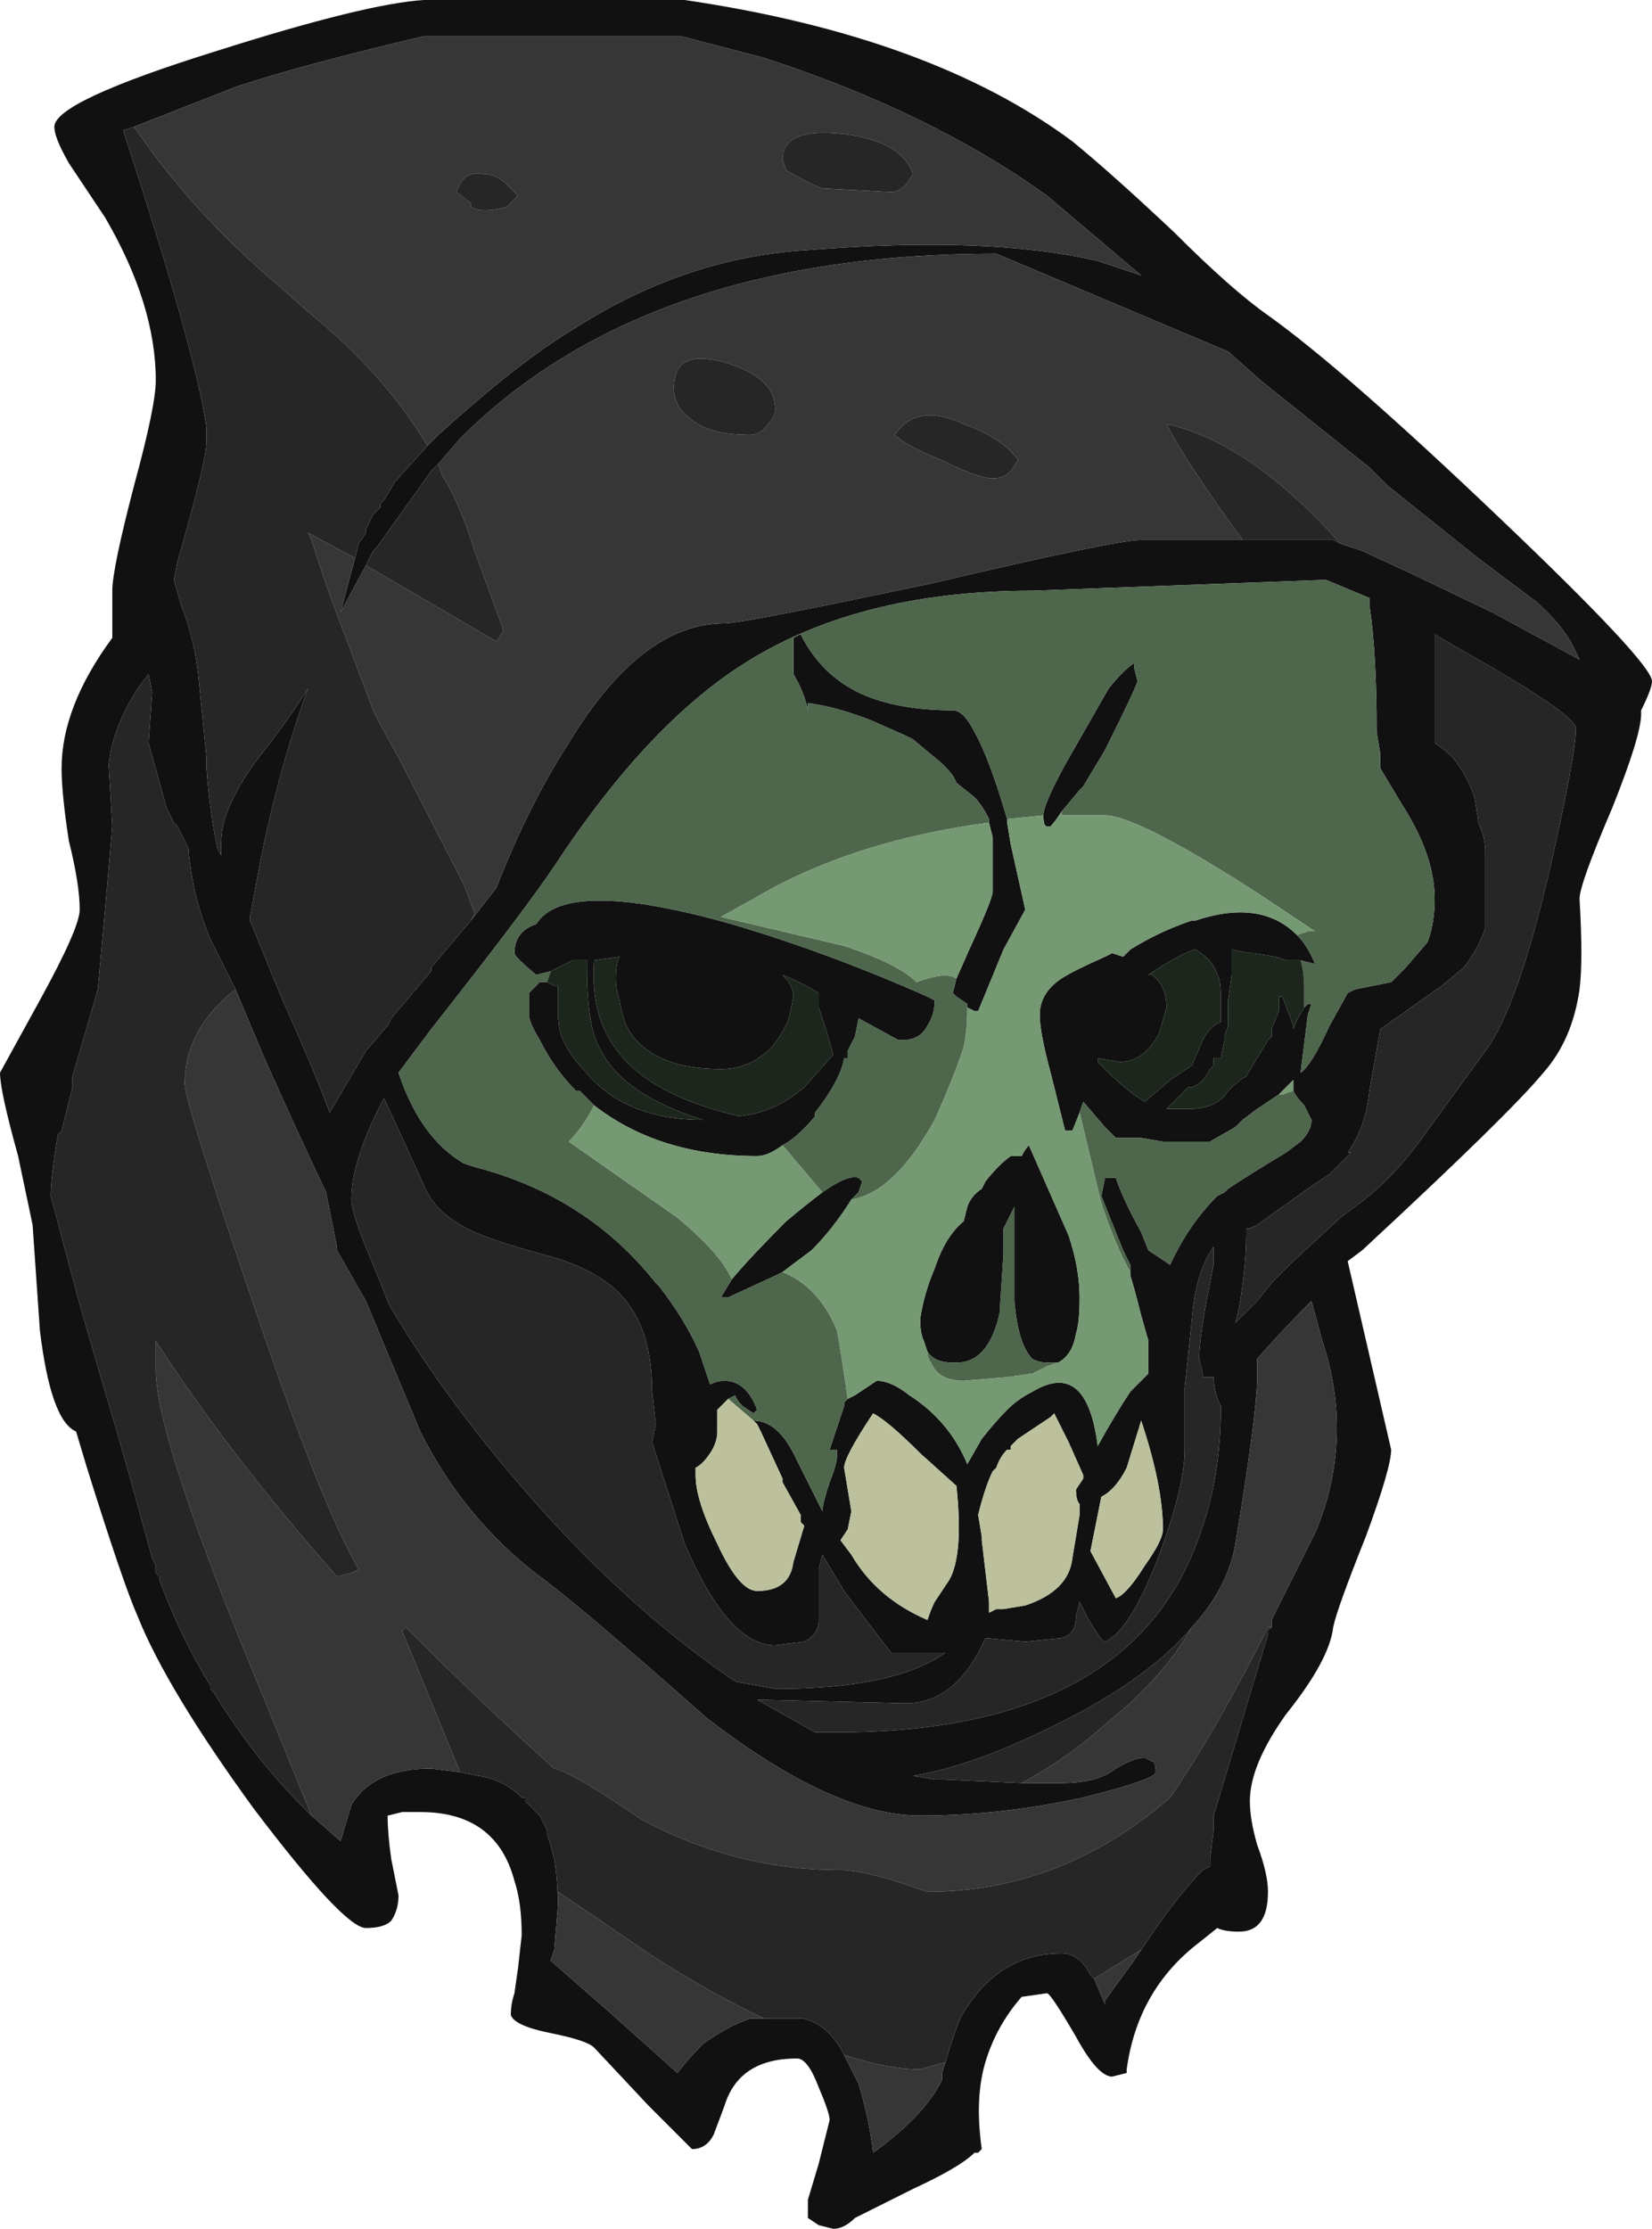 <?xml version="1.0" encoding="UTF-8" standalone="no"?>
<svg xmlns:ffdec="https://www.free-decompiler.com/flash" xmlns:xlink="http://www.w3.org/1999/xlink" ffdec:objectType="shape" height="30.75px" width="22.8px" xmlns="http://www.w3.org/2000/svg">
  <g transform="matrix(1.0, 0.0, 0.0, 1.0, 9.55, 13.3)">
    <path d="M8.95 -5.8 L9.25 -5.7 9.9 -5.4 11.05 -4.85 12.25 -4.2 12.2 -4.3 Q12.05 -4.65 11.65 -5.0 L10.85 -5.6 9.6 -6.6 9.35 -6.85 7.85 -8.05 7.4 -8.45 6.45 -8.85 4.2 -9.8 Q-0.65 -9.8 -3.2 -7.25 L-3.5 -6.9 -3.6 -6.8 -4.35 -5.75 -4.4 -5.7 -4.5 -5.5 -4.85 -4.85 -4.65 -5.6 -4.6 -5.8 -4.5 -5.95 -4.5 -6.0 -4.4 -6.2 -4.3 -6.3 -4.3 -6.35 -4.25 -6.4 -4.1 -6.65 -3.65 -7.15 -3.5 -7.3 Q-2.4 -8.3 -1.65 -8.75 -0.1 -9.75 1.6 -9.85 4.1 -10.05 5.6 -9.7 L6.2 -9.5 4.9 -10.6 Q3.3 -11.75 1.0 -12.5 L-0.15 -12.8 -3.7 -12.8 Q-5.4 -12.4 -6.3 -12.1 L-7.7 -11.55 -7.85 -11.5 Q-6.85 -8.45 -6.7 -7.4 L-6.7 -7.2 Q-6.7 -6.95 -7.1 -5.55 L-7.15 -5.3 -7.05 -4.95 Q-6.85 -4.45 -6.8 -3.85 L-6.7 -2.85 -6.7 -2.7 Q-6.65 -2.05 -6.55 -1.6 L-6.5 -1.5 -6.5 -1.6 Q-6.5 -1.8 -6.45 -2.0 -6.3 -2.45 -5.9 -2.95 -5.55 -3.4 -5.3 -3.8 -5.7 -2.7 -5.95 -1.45 L-6.1 -0.65 -6.1 -0.6 -5.65 0.5 Q-5.2 1.5 -5.0 2.05 L-4.5 1.2 -4.2 0.85 -4.15 0.75 -3.6 0.1 -3.6 0.05 -3.05 -0.6 -2.7 -1.05 Q-2.25 -2.2 -1.7 -3.05 -0.7 -4.7 0.45 -4.7 0.7 -4.7 3.3 -5.25 5.85 -5.85 6.2 -5.85 L7.6 -5.85 8.85 -5.85 8.95 -5.8 M7.95 -8.95 Q9.0 -8.2 11.15 -6.15 13.25 -4.15 13.25 -3.9 13.25 -3.8 13.1 -3.5 L13.1 -3.45 Q13.1 -3.15 12.7 -2.15 12.25 -1.1 12.25 -0.9 12.3 -0.05 12.25 0.35 12.15 1.05 11.75 1.5 11.3 2.05 9.25 3.95 L9.05 4.1 9.65 6.7 Q9.65 6.95 9.3 7.9 8.9 8.9 8.85 9.15 8.8 9.6 8.2 10.35 7.7 11.05 7.7 11.55 7.7 11.8 7.8 12.15 7.95 12.55 7.95 12.8 7.95 13.35 7.55 13.35 7.35 13.35 7.25 13.3 L7.0 13.5 Q6.15 14.15 6.0 15.25 L6.0 15.3 5.8 15.35 Q5.6 15.35 5.3 14.8 4.95 14.2 4.9 14.2 L4.55 14.25 Q4.2 14.65 4.05 15.15 3.9 15.65 4.0 16.35 L3.95 16.4 3.9 16.4 Q3.7 16.6 3.05 16.9 L2.25 17.3 Q2.1 17.45 1.95 17.45 L1.75 17.4 1.6 17.3 1.6 17.05 1.75 16.55 1.9 15.95 Q1.9 15.85 1.75 15.5 1.6 15.1 1.45 15.1 0.65 15.1 0.45 15.75 L0.3 16.15 Q0.2 16.35 0.0 16.35 L-0.6 15.75 -1.35 14.95 Q-1.45 14.85 -1.95 14.75 -2.45 14.65 -2.5 14.5 -2.5 14.35 -2.45 14.2 L-2.4 13.85 -2.35 13.4 Q-2.35 12.95 -2.45 12.65 -2.7 11.7 -3.75 11.7 L-4.0 11.7 -4.2 11.75 Q-4.2 12.0 -4.15 12.35 L-4.05 12.85 Q-4.05 13.05 -4.15 13.2 -4.25 13.3 -4.5 13.3 -4.8 13.3 -6.05 11.65 -7.25 10.0 -7.65 9.0 -7.85 8.55 -8.35 6.95 L-8.5 6.45 Q-8.85 6.3 -9.0 5.05 L-9.1 3.6 -9.3 2.65 Q-9.55 1.75 -9.55 1.5 L-9.0 0.5 Q-8.45 -0.5 -8.45 -0.75 -8.45 -1.1 -8.6 -1.7 -8.7 -2.35 -8.7 -2.7 -8.7 -3.55 -8.0 -4.5 L-8.0 -4.65 Q-8.0 -4.9 -8.0 -5.15 -8.0 -5.45 -7.7 -6.6 -7.4 -7.7 -7.4 -8.05 -7.4 -9.1 -8.1 -10.3 L-8.6 -11.05 Q-8.8 -11.4 -8.8 -11.55 -8.8 -11.9 -6.55 -12.6 -4.5 -13.25 -3.7 -13.3 L-0.1 -13.3 Q3.3 -12.8 5.25 -11.35 5.8 -10.9 6.65 -10.1 7.45 -9.3 7.95 -8.95 M4.1 -1.95 L4.1 -2.0 Q4.0 -2.2 3.9 -2.3 L3.65 -2.5 Q3.6 -2.65 3.35 -2.85 L3.05 -3.1 2.95 -3.15 2.5 -3.35 Q2.0 -3.55 1.6 -3.6 L1.6 -3.5 Q1.55 -3.75 1.4 -4.0 L1.4 -4.5 1.5 -4.55 Q1.8 -3.95 2.4 -3.7 2.9 -3.5 3.6 -3.5 3.75 -3.5 3.9 -3.2 4.1 -2.85 4.35 -2.0 L4.35 -1.95 4.4 -1.65 4.6 -0.75 4.3 -0.2 3.95 0.65 3.9 0.65 3.8 0.6 3.8 0.55 3.65 0.45 3.6 0.4 3.65 0.2 3.85 -0.25 Q4.15 -0.9 4.15 -1.0 L4.15 -1.75 4.1 -1.95 M4.85 -2.05 Q4.85 -2.2 5.15 -2.75 L5.75 -3.8 Q5.95 -4.05 6.1 -4.15 L6.1 -4.1 6.15 -3.9 Q6.1 -3.75 5.7 -2.95 L5.4 -2.45 5.35 -2.4 5.1 -2.1 Q5.0 -1.95 4.95 -1.9 L4.9 -1.9 Q4.85 -1.9 4.85 -2.05 M8.35 -0.4 Q8.5 -0.25 8.6 0.0 L8.4 -0.05 8.2 -0.05 8.05 -0.1 7.75 -0.15 7.7 -0.15 7.45 -0.2 7.45 0.15 7.4 0.5 7.4 0.85 7.35 1.0 7.35 1.05 7.3 1.3 7.2 1.3 7.2 1.4 7.15 1.45 Q7.05 1.65 6.9 1.7 L6.85 1.7 6.55 2.0 6.85 2.0 Q7.25 2.0 7.4 1.75 7.55 1.6 7.65 1.55 L7.95 1.05 8.0 1.0 8.0 0.9 8.1 0.65 8.1 0.45 8.15 0.45 8.3 0.85 8.3 0.9 Q8.35 0.75 8.45 0.6 L8.5 0.55 8.55 0.55 8.5 0.7 8.4 1.5 Q8.55 1.4 8.8 0.85 L9.05 0.4 9.15 0.35 9.65 0.25 9.85 0.05 10.15 -0.3 Q10.25 -0.55 10.25 -0.9 10.25 -1.5 9.8 -2.2 L9.5 -2.7 9.5 -2.9 9.45 -3.2 Q9.45 -4.3 9.35 -4.95 L9.35 -5.05 8.75 -5.3 4.7 -5.15 Q2.25 -5.15 0.65 -4.1 -0.65 -3.25 -1.9 -1.35 -2.3 -0.75 -3.6 0.9 L-4.05 1.5 Q-3.75 2.4 -3.15 2.75 L-3.0 2.8 Q-1.45 3.2 -0.5 4.4 L-0.45 4.45 Q-0.1 4.9 0.1 5.35 L0.25 5.8 Q0.35 5.75 0.45 5.75 0.75 5.75 0.9 6.15 L0.85 6.2 0.7 6.1 Q0.6 6.0 0.6 5.95 L0.5 6.0 0.35 6.15 0.35 6.45 Q0.35 6.6 0.25 6.75 0.15 6.9 0.05 6.95 L0.05 7.05 Q0.05 7.4 0.35 8.0 0.65 8.65 0.9 8.65 1.35 8.65 1.4 8.25 L1.55 7.75 1.5 7.7 1.5 7.6 1.25 7.15 1.25 7.1 0.95 6.45 0.9 6.35 0.85 6.3 Q1.2 6.3 1.45 6.85 L1.8 7.55 Q1.8 7.45 1.9 7.15 2.0 6.9 2.0 6.8 L2.0 6.7 1.9 6.7 2.1 6.1 2.1 6.05 2.15 6.0 2.25 5.95 2.55 5.75 Q2.75 5.75 3.0 5.95 3.55 6.3 3.8 6.9 L4.0 6.55 Q4.2 6.3 4.35 6.15 4.5 6.0 4.7 5.9 5.45 5.45 5.6 6.65 5.85 6.2 6.05 5.9 L6.3 5.65 Q6.3 5.45 6.3 5.2 L6.2 4.85 Q6.1 4.45 6.05 4.3 L6.05 4.25 6.05 4.15 5.95 3.95 5.65 3.2 5.7 2.95 5.85 2.95 Q5.95 3.25 6.2 3.7 L6.3 3.95 6.6 4.15 Q6.85 3.6 7.25 3.2 L7.35 3.15 7.4 3.1 Q7.7 2.9 8.2 2.6 L8.4 2.45 Q8.55 2.3 8.55 2.15 L8.45 1.95 Q8.35 1.85 8.3 1.75 L8.3 1.6 8.1 1.8 7.8 2.0 7.6 2.15 7.5 2.25 7.15 2.45 6.5 2.45 6.2 2.4 5.85 2.4 5.7 2.25 5.4 1.9 5.35 2.05 5.25 2.3 5.15 2.3 4.95 1.5 Q4.8 0.95 4.8 0.7 4.8 0.4 5.1 0.2 5.25 0.1 5.7 -0.1 L5.8 -0.15 5.95 -0.1 6.05 -0.2 Q6.45 -0.45 6.9 -0.6 L6.95 -0.6 Q7.85 -0.9 8.35 -0.4 M1.25 4.25 L1.15 4.3 0.5 4.6 0.4 4.6 0.55 4.35 Q0.8 4.05 1.3 3.55 1.6 3.3 1.8 3.15 2.15 2.9 2.3 2.95 L2.35 3.0 2.3 3.15 2.2 3.25 Q1.95 3.65 1.65 3.95 L1.25 4.25 M-1.35 1.95 L-1.55 1.75 -1.6 1.75 Q-1.9 1.45 -2.1 1.05 -2.25 0.8 -2.25 0.7 L-2.25 0.65 Q-2.25 0.45 -2.25 0.4 L-2.2 0.35 Q-2.15 0.3 -2.1 0.25 L-2.0 0.25 -1.9 0.3 -1.85 0.3 -1.85 0.65 Q-1.85 0.85 -1.8 1.0 -1.7 1.25 -1.5 1.45 -0.95 2.15 0.15 2.15 -0.95 1.8 -1.25 1.2 -1.45 0.9 -1.45 0.05 L-1.45 -0.05 -1.65 -0.05 -1.95 0.1 -2.15 0.15 Q-2.45 -0.1 -2.45 -0.15 -2.45 -0.45 -2.15 -0.55 -1.75 -1.2 0.55 -0.55 1.9 -0.15 3.25 0.45 L3.35 0.5 Q3.35 0.7 3.25 0.85 3.15 1.05 2.9 1.05 L2.85 1.05 2.3 0.75 2.25 1.0 2.15 1.2 2.15 1.3 2.1 1.3 Q2.05 1.6 1.7 2.05 L1.7 2.1 Q1.45 2.4 1.25 2.5 1.05 2.65 0.9 2.65 -0.45 2.65 -1.35 1.95 M10.25 -3.7 L10.25 -3.05 Q10.4 -2.95 10.5 -2.85 10.7 -2.6 10.8 -2.3 L10.85 -2.0 10.85 -1.95 Q10.95 -1.75 10.95 -1.55 L10.95 -0.5 Q10.85 -0.2 10.65 0.05 L10.35 0.3 9.5 0.9 9.35 1.75 Q9.3 2.25 9.05 2.6 L9.1 2.6 8.8 2.9 8.5 3.1 7.8 3.6 7.7 3.65 7.65 3.65 7.65 3.75 Q7.65 4.15 7.55 4.75 L7.5 4.95 7.8 4.65 8.0 4.4 8.3 4.1 8.95 3.5 9.15 3.35 Q9.7 2.95 10.15 2.3 L10.95 1.2 Q11.4 0.6 11.85 -1.35 12.2 -2.9 12.2 -3.25 12.2 -3.45 10.5 -4.4 L10.25 -4.55 10.25 -3.7 M7.25 0.15 Q7.2 -0.05 6.95 -0.2 6.75 -0.15 6.3 0.15 L6.35 0.15 Q6.55 0.3 6.55 0.6 L6.45 0.95 Q6.25 1.35 5.9 1.35 L5.6 1.3 5.6 1.35 5.7 1.45 Q6.0 1.75 6.25 1.9 L6.6 1.6 6.9 1.4 7.05 1.05 Q7.15 0.85 7.3 0.8 L7.3 0.5 Q7.3 0.2 7.25 0.15 M7.2 4.15 L7.2 3.9 Q6.95 4.25 6.9 4.9 L6.8 5.85 6.8 6.7 Q6.8 7.2 6.45 8.15 6.05 9.2 5.7 9.35 5.65 9.35 5.45 9.0 L5.35 8.8 5.3 9.0 Q5.3 9.25 5.1 9.3 L4.6 9.35 4.05 9.3 Q3.65 10.2 2.95 10.2 L0.9 10.15 1.7 10.6 2.0 10.6 Q6.05 10.6 7.0 7.9 7.3 7.1 7.3 6.1 7.2 5.9 7.2 5.7 L7.05 5.7 7.05 5.65 7.0 5.45 Q7.0 5.15 7.15 4.4 L7.2 4.15 M6.0 6.95 Q5.85 7.25 5.65 7.35 L5.5 8.1 5.85 8.75 Q6.0 8.7 6.25 8.3 6.5 7.95 6.5 7.8 6.5 7.2 6.2 6.3 L6.0 6.95 M8.0 9.15 L8.0 9.05 8.6 7.85 Q8.9 7.15 8.9 6.4 8.9 5.8 8.7 5.2 L8.55 4.65 Q8.1 5.1 7.8 5.45 L7.8 5.7 Q7.8 6.2 7.5 8.0 7.4 8.6 6.9 9.15 6.4 9.75 5.4 10.3 4.0 11.05 3.05 11.2 L3.35 11.25 3.45 11.25 4.55 11.3 5.1 11.3 Q5.6 11.3 5.85 11.1 6.1 10.95 6.25 10.95 L6.35 11.0 Q6.4 11.0 6.4 11.15 6.4 11.25 5.4 11.5 4.25 11.75 3.15 11.75 1.95 11.75 0.2 10.4 -1.55 8.85 -2.1 8.45 -3.15 7.65 -3.75 6.45 L-4.5 4.65 -4.9 3.95 -4.9 3.9 -5.05 3.15 Q-5.5 2.2 -5.9 1.3 L-6.3 0.35 -6.65 -0.35 Q-6.9 -0.95 -6.95 -1.6 L-7.1 -1.9 -7.15 -1.95 -7.25 -2.15 -7.5 -3.05 -7.45 -3.75 -7.5 -4.0 -7.65 -3.8 Q-8.0 -3.25 -8.05 -2.75 L-8.0 -1.9 -8.1 -0.75 -8.2 0.35 -8.55 1.55 -8.55 1.7 -8.7 2.3 -8.75 2.35 Q-8.85 2.95 -8.85 3.2 L-8.45 4.7 -8.1 5.9 Q-7.8 6.9 -7.45 8.2 L-7.4 8.3 -7.4 8.4 -7.35 8.45 -7.35 8.5 Q-7.05 9.3 -6.65 9.95 L-6.65 10.0 -6.6 10.05 Q-6.05 10.95 -5.35 11.65 L-5.25 11.75 -4.85 12.1 -4.7 11.6 Q-4.4 11.1 -3.6 11.1 L-3.2 11.15 -2.95 11.2 Q-2.6 11.25 -2.35 11.5 L-2.3 11.5 -2.3 11.55 -2.1 11.75 -2.0 11.95 -2.0 12.0 Q-1.95 12.15 -1.9 12.35 -1.85 12.65 -1.85 13.0 L-1.9 13.6 -1.95 13.75 -1.15 14.45 -0.2 15.3 Q-0.05 15.1 0.15 14.9 0.5 14.65 0.8 14.55 L1.0 14.55 1.55 14.55 Q1.9 14.65 2.1 15.05 L2.3 15.45 Q2.45 15.95 2.5 16.4 3.2 15.9 3.45 15.4 L3.45 15.3 3.5 15.15 Q3.6 14.8 3.7 14.55 4.2 13.65 5.1 13.65 5.35 13.65 5.5 13.95 L5.55 14.0 5.7 14.35 5.7 14.3 6.1 13.75 6.2 13.6 Q6.7 12.85 7.05 12.5 L7.15 12.45 7.15 12.35 7.2 11.95 7.2 11.75 7.95 9.25 7.95 9.2 8.0 9.15 M3.25 5.35 L3.2 5.2 Q3.15 5.1 3.15 4.9 3.2 4.55 3.35 4.2 3.5 3.75 3.75 3.55 L3.8 3.35 Q3.85 3.2 4.0 3.1 L4.05 3.0 Q4.25 2.75 4.4 2.65 L4.55 2.65 Q4.6 2.55 4.65 2.5 L5.2 3.75 Q5.35 4.2 5.35 4.6 5.35 4.95 5.3 5.1 5.25 5.4 5.05 5.5 L4.9 5.5 Q4.8 5.5 4.7 5.45 4.5 5.25 4.45 4.65 L4.45 3.3 4.45 3.35 4.3 3.65 4.3 4.0 4.25 4.75 4.25 4.8 Q4.1 5.5 3.65 5.5 L3.6 5.5 Q3.35 5.5 3.25 5.35 M1.75 0.4 Q1.5 0.25 1.25 0.15 1.4 0.3 1.4 0.45 L1.35 0.7 Q1.3 0.9 1.1 1.15 0.8 1.45 0.4 1.45 -0.5 1.45 -0.85 0.95 -0.95 0.8 -1.0 0.5 -1.05 0.35 -1.05 0.2 -1.05 0.0 -1.0 -0.1 L-1.35 -0.05 Q-1.4 0.65 -1.1 1.1 -0.65 1.8 0.65 2.1 1.15 2.05 1.55 1.7 L1.95 1.25 1.85 0.9 1.75 0.6 Q1.75 0.45 1.75 0.4 M2.1 6.95 L2.2 7.55 2.15 7.8 2.05 7.95 2.2 8.15 Q2.55 8.75 3.25 9.05 3.3 8.9 3.35 8.8 L3.55 8.5 Q3.75 8.15 3.65 7.2 L3.15 6.75 Q2.7 6.3 2.5 6.2 2.1 6.8 2.1 6.95 M4.15 7.0 Q4.05 7.2 3.95 7.6 L4.0 7.9 4.0 7.95 4.1 8.8 4.1 8.95 4.2 8.9 4.3 8.9 4.6 8.85 Q5.2 8.65 5.25 8.2 L5.35 7.6 5.35 7.45 Q5.3 7.4 5.3 7.25 L5.4 7.1 5.4 7.05 5.2 6.6 5.0 6.2 4.95 6.25 4.5 6.55 4.4 6.65 4.4 6.7 4.35 6.7 Q4.25 6.8 4.2 6.95 L4.15 7.0 M3.5 9.5 L2.75 9.5 Q2.55 9.25 2.1 8.65 L1.8 8.15 1.75 8.35 1.75 9.05 Q1.75 9.25 1.55 9.35 L1.15 9.4 Q0.5 9.4 -0.1 8.0 L-0.55 6.6 -0.5 6.35 -0.55 5.9 Q-0.55 5.05 -0.95 4.6 -1.25 4.25 -1.9 4.05 -2.65 3.85 -3.0 3.7 -3.55 3.45 -3.7 3.05 L-4.25 1.85 Q-4.7 2.7 -4.7 3.25 -4.7 3.45 -4.4 4.15 L-4.2 4.65 -4.15 4.75 Q-3.35 6.1 -2.1 7.5 -0.8 8.95 0.6 9.9 L1.15 10.0 Q2.8 10.0 3.5 9.5" fill="#111111" fill-rule="evenodd" stroke="none"/>
    <path d="M-3.5 -6.9 L-3.2 -7.25 Q-0.65 -9.8 4.2 -9.8 L6.45 -8.85 7.4 -8.45 7.85 -8.05 9.35 -6.85 9.6 -6.6 10.85 -5.6 11.65 -5.0 Q12.05 -4.65 12.2 -4.3 L12.25 -4.2 11.05 -4.85 9.9 -5.4 9.25 -5.7 8.95 -5.8 Q7.7 -7.2 6.55 -7.45 6.8 -6.95 7.6 -5.85 L6.2 -5.85 Q5.85 -5.85 3.3 -5.25 0.7 -4.7 0.45 -4.7 -0.7 -4.7 -1.7 -3.05 -2.25 -2.2 -2.7 -1.05 L-3.05 -0.6 -3.0 -0.7 -3.15 -1.1 -4.05 -2.85 -4.3 -3.3 -4.4 -3.5 -4.7 -4.3 Q-5.05 -5.2 -5.25 -5.85 L-5.3 -5.95 -4.65 -5.6 -4.85 -4.85 -4.5 -5.5 -2.7 -4.45 -2.6 -4.6 -3.0 -5.7 Q-3.2 -6.35 -3.45 -6.75 L-3.5 -6.9 M1.05 -7.45 Q1.15 -7.55 1.15 -7.65 1.15 -8.1 0.45 -8.3 -0.25 -8.5 -0.25 -7.95 -0.25 -7.7 -0.05 -7.55 0.2 -7.3 0.8 -7.3 0.95 -7.3 1.05 -7.45 M2.95 -10.75 L3.05 -10.9 Q2.9 -11.35 2.1 -11.45 1.25 -11.55 1.25 -11.1 L1.3 -10.95 Q1.65 -10.75 1.8 -10.7 L2.75 -10.65 Q2.85 -10.65 2.95 -10.75 M-7.7 -11.55 L-6.3 -12.1 Q-5.4 -12.4 -3.7 -12.8 L-0.15 -12.8 1.0 -12.5 Q3.3 -11.75 4.9 -10.6 L6.2 -9.5 5.6 -9.7 Q4.1 -10.05 1.6 -9.85 -0.1 -9.75 -1.65 -8.75 -2.4 -8.3 -3.5 -7.3 L-3.65 -7.15 Q-4.25 -8.15 -5.3 -9.0 L-5.75 -9.4 Q-6.7 -10.2 -7.45 -11.2 L-7.7 -11.55 M3.75 -7.45 Q3.1 -7.75 2.8 -7.3 2.95 -7.15 3.45 -6.95 3.95 -6.7 4.15 -6.7 4.3 -6.7 4.4 -6.8 L4.5 -6.95 Q4.3 -7.25 3.75 -7.45 M6.9 9.15 Q7.4 8.6 7.5 8.0 7.8 6.2 7.8 5.7 L7.8 5.45 Q8.1 5.1 8.55 4.65 L8.7 5.2 Q8.9 5.8 8.9 6.4 8.9 7.15 8.6 7.85 L8.0 9.05 8.0 9.15 7.95 9.15 Q7.25 10.55 6.6 11.5 5.1 12.8 3.25 12.8 L2.8 12.65 Q2.3 12.5 2.05 12.5 0.6 12.5 -0.7 11.8 -1.65 11.15 -1.9 11.1 -2.8 10.3 -3.95 9.15 L-4.0 9.2 -3.2 11.15 -3.6 11.1 Q-4.4 11.1 -4.7 11.6 L-4.85 12.1 -5.25 11.75 -5.9 10.15 Q-7.4 6.55 -7.4 5.6 L-7.4 5.2 Q-6.4 6.75 -4.9 8.45 -4.65 8.4 -4.6 8.35 -5.15 7.4 -6.1 4.55 -7.0 1.9 -7.0 1.65 -7.0 0.9 -6.3 0.35 L-5.9 1.3 Q-5.5 2.2 -5.05 3.15 L-4.9 3.9 -4.9 3.95 -4.5 4.65 -3.75 6.45 Q-3.15 7.65 -2.1 8.45 -1.55 8.85 0.2 10.4 1.95 11.75 3.15 11.75 4.25 11.75 5.4 11.5 6.4 11.25 6.4 11.15 6.4 11.0 6.35 11.0 L6.25 10.95 Q6.1 10.95 5.85 11.1 5.6 11.3 5.1 11.3 L4.55 11.3 Q5.2 10.95 5.75 10.45 6.5 9.85 6.9 9.15 M6.2 13.6 L6.1 13.75 5.7 14.3 5.7 14.35 5.55 14.0 6.2 13.6 M3.5 15.15 L3.45 15.3 3.45 15.4 Q3.2 15.9 2.5 16.4 2.45 15.95 2.3 15.45 L2.1 15.05 Q2.7 15.25 3.15 15.25 L3.5 15.15 M1.0 14.55 L0.8 14.55 Q0.5 14.65 0.15 14.9 -0.05 15.1 -0.2 15.3 L-1.15 14.45 -1.95 13.75 -1.9 13.6 -1.85 13.0 -1.85 12.8 Q-1.4 13.1 -0.6 13.65 0.25 14.2 1.0 14.55 M-2.55 -10.75 Q-2.7 -10.9 -2.9 -10.9 -3.15 -10.95 -3.25 -10.65 L-3.05 -10.5 -3.05 -10.45 Q-3.0 -10.4 -2.85 -10.4 -2.7 -10.4 -2.55 -10.45 L-2.4 -10.6 -2.55 -10.75" fill="#363636" fill-rule="evenodd" stroke="none"/>
    <path d="M-3.5 -6.9 L-3.45 -6.75 Q-3.2 -6.35 -3.0 -5.7 L-2.6 -4.6 -2.7 -4.45 -4.5 -5.5 -4.4 -5.7 -4.35 -5.75 -3.6 -6.8 -3.5 -6.9 M-4.65 -5.6 L-5.3 -5.95 -5.25 -5.85 Q-5.05 -5.2 -4.7 -4.3 L-4.4 -3.5 -4.3 -3.3 -4.05 -2.85 -3.15 -1.1 -3.0 -0.7 -3.05 -0.6 -3.6 0.05 -3.6 0.1 -4.15 0.75 -4.2 0.85 -4.5 1.2 -5.0 2.05 Q-5.2 1.5 -5.65 0.5 L-6.1 -0.6 -6.1 -0.65 -5.95 -1.45 Q-5.7 -2.7 -5.3 -3.8 -5.55 -3.4 -5.9 -2.95 -6.3 -2.45 -6.45 -2.0 -6.5 -1.8 -6.5 -1.6 L-6.5 -1.5 -6.55 -1.6 Q-6.65 -2.05 -6.7 -2.7 L-6.7 -2.85 -6.8 -3.85 Q-6.85 -4.45 -7.05 -4.95 L-7.15 -5.3 -7.1 -5.55 Q-6.7 -6.95 -6.7 -7.2 L-6.7 -7.4 Q-6.85 -8.45 -7.85 -11.5 L-7.7 -11.55 -7.45 -11.2 Q-6.7 -10.2 -5.75 -9.4 L-5.3 -9.0 Q-4.25 -8.15 -3.65 -7.15 L-4.1 -6.65 -4.25 -6.4 -4.3 -6.35 -4.3 -6.3 -4.4 -6.2 -4.5 -6.0 -4.5 -5.95 -4.6 -5.8 -4.65 -5.6 M7.6 -5.85 Q6.8 -6.95 6.55 -7.45 7.7 -7.2 8.95 -5.8 L8.85 -5.85 7.6 -5.85 M2.95 -10.75 Q2.85 -10.65 2.75 -10.65 L1.8 -10.7 Q1.65 -10.75 1.3 -10.95 L1.25 -11.1 Q1.25 -11.55 2.1 -11.45 2.9 -11.35 3.05 -10.9 L2.95 -10.75 M1.05 -7.45 Q0.95 -7.3 0.8 -7.3 0.2 -7.3 -0.05 -7.55 -0.25 -7.7 -0.25 -7.95 -0.25 -8.5 0.45 -8.3 1.15 -8.1 1.15 -7.65 1.15 -7.55 1.05 -7.45 M3.75 -7.45 Q4.3 -7.25 4.5 -6.95 L4.4 -6.8 Q4.3 -6.7 4.15 -6.7 3.95 -6.7 3.45 -6.95 2.95 -7.15 2.8 -7.3 3.1 -7.75 3.75 -7.45 M10.25 -3.7 L10.25 -4.55 10.5 -4.4 Q12.2 -3.45 12.2 -3.25 12.2 -2.9 11.85 -1.35 11.4 0.6 10.95 1.2 L10.15 2.3 Q9.7 2.95 9.15 3.35 L8.95 3.5 8.3 4.1 8.0 4.4 7.8 4.65 7.5 4.95 7.55 4.75 Q7.65 4.15 7.65 3.75 L7.65 3.65 7.7 3.65 7.8 3.6 8.5 3.1 8.8 2.9 9.1 2.6 9.05 2.6 Q9.3 2.25 9.35 1.75 L9.5 0.9 10.35 0.3 10.65 0.05 Q10.85 -0.2 10.95 -0.5 L10.95 -1.55 Q10.95 -1.75 10.85 -1.95 L10.85 -2.0 10.8 -2.3 Q10.7 -2.6 10.5 -2.85 10.4 -2.95 10.25 -3.05 L10.25 -3.7 M7.2 4.15 L7.15 4.4 Q7.0 5.15 7.0 5.45 L7.05 5.65 7.05 5.7 7.2 5.7 Q7.2 5.9 7.3 6.1 7.3 7.1 7.0 7.9 6.05 10.6 2.0 10.6 L1.7 10.6 0.9 10.15 2.95 10.2 Q3.65 10.2 4.05 9.3 L4.6 9.35 5.1 9.3 Q5.3 9.25 5.3 9.0 L5.35 8.8 5.45 9.0 Q5.65 9.35 5.7 9.35 6.05 9.2 6.45 8.15 6.8 7.2 6.8 6.7 L6.8 5.85 6.9 4.9 Q6.95 4.25 7.2 3.9 L7.2 4.15 M8.0 9.15 L7.95 9.2 7.95 9.25 7.2 11.75 7.2 11.95 7.15 12.35 7.15 12.45 7.05 12.5 Q6.7 12.85 6.2 13.6 L5.55 14.0 5.5 13.95 Q5.35 13.65 5.1 13.65 4.2 13.65 3.7 14.55 3.6 14.8 3.5 15.15 L3.15 15.25 Q2.7 15.25 2.1 15.05 1.9 14.65 1.55 14.55 L1.0 14.55 Q0.25 14.2 -0.6 13.65 -1.4 13.1 -1.85 12.8 L-1.85 13.0 Q-1.85 12.65 -1.9 12.35 -1.95 12.15 -2.0 12.0 L-2.0 11.95 -2.1 11.75 -2.3 11.55 -2.3 11.5 -2.35 11.5 Q-2.6 11.25 -2.95 11.2 L-3.2 11.15 -4.0 9.2 -3.95 9.15 Q-2.8 10.3 -1.9 11.1 -1.65 11.15 -0.7 11.8 0.6 12.5 2.05 12.5 2.3 12.5 2.8 12.65 L3.25 12.8 Q5.1 12.8 6.6 11.5 7.25 10.55 7.95 9.15 L8.0 9.15 M-5.25 11.75 L-5.35 11.65 Q-6.05 10.95 -6.6 10.05 L-6.65 10.0 -6.65 9.95 Q-7.05 9.3 -7.35 8.5 L-7.35 8.45 -7.4 8.4 -7.4 8.3 -7.45 8.2 Q-7.8 6.9 -8.1 5.9 L-8.45 4.7 -8.85 3.2 Q-8.85 2.95 -8.75 2.35 L-8.7 2.3 -8.55 1.7 -8.55 1.55 -8.2 0.35 -8.1 -0.75 -8.0 -1.9 -8.05 -2.75 Q-8.0 -3.25 -7.65 -3.8 L-7.5 -4.0 -7.45 -3.75 -7.5 -3.05 -7.25 -2.15 -7.15 -1.95 -7.1 -1.9 -6.95 -1.6 Q-6.9 -0.95 -6.65 -0.35 L-6.3 0.35 Q-7.0 0.9 -7.0 1.65 -7.0 1.9 -6.1 4.55 -5.15 7.4 -4.6 8.35 -4.65 8.4 -4.9 8.45 -6.4 6.75 -7.4 5.2 L-7.4 5.6 Q-7.4 6.55 -5.9 10.15 L-5.25 11.75 M4.55 11.3 L3.45 11.25 3.35 11.25 3.05 11.2 Q4.0 11.05 5.4 10.3 6.4 9.75 6.9 9.15 6.5 9.85 5.75 10.45 5.2 10.95 4.55 11.3 M3.5 9.5 Q2.8 10.0 1.15 10.0 L0.6 9.9 Q-0.8 8.95 -2.1 7.5 -3.35 6.1 -4.15 4.75 L-4.2 4.65 -4.4 4.15 Q-4.7 3.45 -4.7 3.25 -4.7 2.7 -4.25 1.85 L-3.7 3.05 Q-3.55 3.45 -3.0 3.7 -2.65 3.85 -1.9 4.05 -1.25 4.25 -0.95 4.6 -0.55 5.05 -0.55 5.9 L-0.5 6.35 -0.55 6.6 -0.1 8.0 Q0.5 9.4 1.15 9.4 L1.55 9.35 Q1.75 9.25 1.75 9.05 L1.75 8.35 1.8 8.15 2.1 8.65 Q2.55 9.25 2.75 9.5 L3.5 9.5 M-2.55 -10.75 L-2.4 -10.6 -2.55 -10.45 Q-2.7 -10.4 -2.85 -10.4 -3.0 -10.4 -3.05 -10.45 L-3.05 -10.5 -3.25 -10.65 Q-3.15 -10.95 -2.9 -10.9 -2.7 -10.9 -2.55 -10.75" fill="#262626" fill-rule="evenodd" stroke="none"/>
    <path d="M4.35 -2.0 Q4.1 -2.85 3.9 -3.2 3.75 -3.5 3.6 -3.5 2.9 -3.5 2.4 -3.7 1.8 -3.95 1.5 -4.55 L1.4 -4.5 1.4 -4.0 Q1.55 -3.75 1.6 -3.5 L1.6 -3.6 Q2.0 -3.55 2.5 -3.35 L2.95 -3.15 3.05 -3.1 3.35 -2.85 Q3.6 -2.65 3.65 -2.5 L3.9 -2.3 Q4.0 -2.2 4.1 -2.0 L4.1 -1.95 Q2.2 -1.7 0.85 -0.9 L0.4 -0.65 2.1 -0.25 Q2.85 0.0 3.1 0.25 3.5 0.1 3.65 0.2 L3.6 0.4 3.65 0.45 3.8 0.55 3.8 0.6 3.8 0.65 Q3.8 0.9 3.75 1.15 3.6 1.6 3.35 2.15 2.8 3.15 2.2 3.25 L2.3 3.15 2.35 3.0 2.3 2.95 Q2.15 2.9 1.8 3.15 L1.25 2.5 Q1.45 2.4 1.7 2.1 L1.7 2.05 Q2.05 1.6 2.1 1.3 L2.15 1.3 2.15 1.2 2.25 1.0 2.3 0.75 2.85 1.05 2.9 1.05 Q3.15 1.05 3.25 0.85 3.35 0.7 3.35 0.5 L3.25 0.45 Q1.9 -0.15 0.55 -0.55 -1.75 -1.2 -2.15 -0.55 -2.45 -0.45 -2.45 -0.15 -2.45 -0.1 -2.15 0.15 L-1.95 0.1 -2.0 0.25 -2.1 0.25 Q-2.15 0.3 -2.2 0.35 L-2.25 0.4 Q-2.25 0.45 -2.25 0.65 L-2.25 0.7 Q-2.25 0.8 -2.1 1.05 -1.9 1.45 -1.6 1.75 L-1.55 1.75 -1.35 1.95 Q-1.5 2.25 -1.7 2.45 L-0.2 3.5 Q0.4 4.0 0.55 4.35 L0.4 4.6 0.5 4.6 1.15 4.3 1.25 4.25 Q1.75 4.45 2.0 5.05 2.05 5.3 2.15 6.0 L2.1 6.05 2.1 6.1 1.9 6.7 2.0 6.7 2.0 6.8 Q2.0 6.9 1.9 7.15 1.8 7.45 1.8 7.55 L1.45 6.85 Q1.2 6.3 0.85 6.3 L0.9 6.35 0.85 6.3 0.5 6.0 0.6 5.95 Q0.6 6.0 0.7 6.1 L0.85 6.2 0.9 6.15 Q0.75 5.75 0.45 5.75 0.35 5.75 0.25 5.8 L0.1 5.35 Q-0.1 4.9 -0.45 4.45 L-0.5 4.4 Q-1.45 3.2 -3.0 2.8 L-3.15 2.75 Q-3.75 2.4 -4.05 1.5 L-3.6 0.9 Q-2.3 -0.75 -1.9 -1.35 -0.65 -3.25 0.65 -4.1 2.25 -5.15 4.7 -5.15 L8.75 -5.3 9.35 -5.05 9.35 -4.95 Q9.45 -4.3 9.45 -3.2 L9.5 -2.9 9.5 -2.7 9.8 -2.2 Q10.25 -1.5 10.25 -0.9 10.25 -0.55 10.15 -0.3 L9.85 0.05 9.65 0.25 9.15 0.35 9.05 0.4 8.8 0.85 Q8.55 1.4 8.4 1.5 L8.5 0.7 8.55 0.55 8.5 0.55 8.45 0.6 8.45 0.35 Q8.45 0.1 8.4 -0.05 L8.6 0.0 Q8.5 -0.25 8.35 -0.4 L8.5 -0.45 8.6 -0.45 7.85 -0.95 Q6.15 -2.05 5.7 -2.05 L5.1 -2.05 5.1 -2.1 5.35 -2.4 5.4 -2.45 5.7 -2.95 Q6.1 -3.75 6.15 -3.9 L6.1 -4.1 6.1 -4.15 Q5.95 -4.05 5.75 -3.8 L5.15 -2.75 Q4.85 -2.2 4.85 -2.05 L4.35 -2.0 M8.55 0.3 L8.55 0.3 M8.1 1.8 L8.15 1.8 8.3 1.75 Q8.35 1.85 8.45 1.95 L8.55 2.15 Q8.55 2.3 8.4 2.45 L8.2 2.6 Q7.7 2.9 7.4 3.1 L7.35 3.15 7.25 3.2 Q6.85 3.6 6.6 4.15 L6.3 3.95 6.2 3.7 Q5.95 3.25 5.85 2.95 L5.7 2.95 5.65 3.2 5.95 3.95 6.05 4.15 6.05 4.25 Q5.85 3.9 5.65 3.3 L5.35 2.05 5.4 1.9 5.7 2.25 5.85 2.4 6.2 2.4 6.5 2.45 7.15 2.45 7.5 2.25 7.6 2.15 7.8 2.0 8.1 1.8 M5.05 5.5 L4.9 5.55 4.7 5.65 4.35 5.7 3.75 5.75 Q3.4 5.75 3.3 5.5 3.25 5.45 3.25 5.35 3.35 5.5 3.6 5.5 L3.65 5.5 Q4.1 5.5 4.25 4.8 L4.25 4.75 4.3 4.0 4.3 3.65 4.45 3.35 4.45 3.3 4.45 4.65 Q4.5 5.25 4.7 5.45 4.8 5.5 4.9 5.5 L5.05 5.5" fill="#4e664c" fill-rule="evenodd" stroke="none"/>
    <path d="M4.35 -2.0 L4.85 -2.05 Q4.85 -1.9 4.9 -1.9 L4.95 -1.9 Q5.0 -1.95 5.1 -2.1 L5.1 -2.05 5.7 -2.05 Q6.15 -2.05 7.85 -0.95 L8.6 -0.45 8.5 -0.45 8.35 -0.4 Q7.85 -0.9 6.95 -0.6 L6.9 -0.6 Q6.45 -0.45 6.05 -0.2 L5.95 -0.1 5.8 -0.15 5.7 -0.1 Q5.25 0.1 5.1 0.2 4.8 0.4 4.8 0.7 4.8 0.95 4.95 1.5 L5.15 2.3 5.25 2.3 5.35 2.05 5.65 3.3 Q5.85 3.9 6.05 4.25 L6.05 4.3 Q6.1 4.45 6.2 4.85 L6.3 5.2 Q6.3 5.45 6.3 5.65 L6.05 5.9 Q5.85 6.2 5.6 6.65 5.45 5.45 4.7 5.9 4.5 6.0 4.35 6.15 4.2 6.3 4.0 6.55 L3.8 6.9 Q3.55 6.3 3.0 5.95 2.75 5.75 2.55 5.75 L2.25 5.95 2.15 6.0 Q2.05 5.3 2.0 5.05 1.75 4.45 1.25 4.25 L1.65 3.95 Q1.95 3.65 2.2 3.25 2.8 3.15 3.35 2.15 3.6 1.6 3.75 1.15 3.8 0.9 3.8 0.65 L3.8 0.6 3.9 0.65 3.95 0.65 4.3 -0.2 4.6 -0.75 4.4 -1.65 4.35 -1.95 4.35 -2.0 M0.55 4.35 Q0.4 4.0 -0.2 3.5 L-1.7 2.45 Q-1.5 2.25 -1.35 1.95 -0.45 2.65 0.9 2.65 1.05 2.65 1.25 2.5 L1.8 3.15 Q1.6 3.3 1.3 3.55 0.8 4.05 0.55 4.35 M3.65 0.2 Q3.5 0.1 3.1 0.25 2.85 0.0 2.1 -0.25 L0.4 -0.65 0.85 -0.9 Q2.2 -1.7 4.1 -1.95 L4.15 -1.75 4.15 -1.0 Q4.15 -0.9 3.85 -0.25 L3.65 0.2 M8.1 1.8 L8.3 1.6 8.3 1.75 8.15 1.8 8.1 1.8 M5.05 5.5 Q5.25 5.4 5.3 5.1 5.35 4.95 5.35 4.6 5.35 4.2 5.2 3.75 L4.65 2.5 Q4.6 2.55 4.55 2.65 L4.4 2.65 Q4.25 2.75 4.05 3.0 L4.0 3.1 Q3.85 3.2 3.8 3.35 L3.75 3.55 Q3.5 3.75 3.35 4.2 3.2 4.55 3.15 4.9 3.15 5.1 3.2 5.2 L3.25 5.35 Q3.25 5.45 3.3 5.5 3.4 5.75 3.75 5.75 L4.35 5.7 4.7 5.65 4.9 5.55 5.05 5.5 M4.45 3.35 L4.45 3.3 4.45 3.35" fill="#759972" fill-rule="evenodd" stroke="none"/>
    <path d="M8.4 -0.05 Q8.45 0.1 8.45 0.35 L8.45 0.6 Q8.35 0.75 8.3 0.9 L8.3 0.85 8.15 0.45 8.1 0.45 8.1 0.65 8.0 0.9 8.0 1.0 7.95 1.05 7.65 1.55 Q7.55 1.6 7.4 1.75 7.25 2.0 6.85 2.0 L6.55 2.0 6.85 1.7 6.9 1.7 Q7.05 1.65 7.15 1.45 L7.2 1.4 7.2 1.3 7.3 1.3 7.35 1.05 7.35 1.0 7.4 0.85 7.4 0.5 7.45 0.15 7.45 -0.2 7.7 -0.15 7.75 -0.15 8.05 -0.1 8.2 -0.05 8.4 -0.05 M-2.0 0.25 L-1.95 0.1 -1.65 -0.05 -1.45 -0.05 -1.45 0.05 Q-1.45 0.9 -1.25 1.2 -0.95 1.8 0.15 2.15 -0.95 2.15 -1.5 1.45 -1.7 1.25 -1.8 1.0 -1.85 0.85 -1.85 0.65 L-1.85 0.3 -1.9 0.3 -2.0 0.25 M8.55 0.3 L8.55 0.3 M7.25 0.15 Q7.3 0.2 7.3 0.5 L7.3 0.8 Q7.15 0.85 7.05 1.05 L6.9 1.4 6.6 1.6 6.25 1.9 Q6.0 1.75 5.7 1.45 L5.6 1.35 5.6 1.3 5.9 1.35 Q6.25 1.35 6.45 0.95 L6.55 0.6 Q6.55 0.3 6.35 0.15 L6.3 0.15 Q6.75 -0.15 6.95 -0.2 7.2 -0.05 7.25 0.15 M1.75 0.4 Q1.75 0.45 1.75 0.6 L1.85 0.9 1.95 1.25 1.55 1.7 Q1.15 2.05 0.65 2.1 -0.65 1.8 -1.1 1.1 -1.4 0.65 -1.35 -0.05 L-1.0 -0.1 Q-1.05 0.0 -1.05 0.2 -1.05 0.35 -1.0 0.5 -0.95 0.8 -0.85 0.95 -0.5 1.45 0.4 1.45 0.8 1.45 1.1 1.15 1.3 0.9 1.35 0.7 L1.4 0.45 Q1.4 0.3 1.25 0.15 1.5 0.25 1.75 0.4" fill="#1c261c" fill-rule="evenodd" stroke="none"/>
    <path d="M0.5 6.0 L0.85 6.3 0.9 6.35 0.95 6.45 1.25 7.1 1.25 7.15 1.5 7.6 1.5 7.7 1.55 7.75 1.4 8.25 Q1.35 8.65 0.9 8.65 0.65 8.65 0.35 8.0 0.05 7.4 0.05 7.05 L0.05 6.95 Q0.15 6.9 0.25 6.75 0.35 6.6 0.35 6.45 L0.35 6.15 0.5 6.0 M6.0 6.95 L6.2 6.3 Q6.5 7.2 6.5 7.8 6.5 7.95 6.25 8.3 6.0 8.7 5.85 8.75 L5.5 8.1 5.65 7.35 Q5.85 7.25 6.0 6.95 M2.1 6.95 Q2.1 6.8 2.5 6.2 2.7 6.3 3.15 6.75 L3.65 7.2 Q3.75 8.15 3.55 8.5 L3.35 8.8 Q3.3 8.9 3.25 9.05 2.55 8.75 2.2 8.15 L2.05 7.95 2.15 7.8 2.2 7.55 2.1 6.95 M4.15 7.0 L4.2 6.95 Q4.25 6.8 4.35 6.7 L4.4 6.7 4.4 6.65 4.5 6.55 4.95 6.25 5.0 6.2 5.2 6.6 5.4 7.05 5.4 7.1 5.3 7.25 Q5.3 7.4 5.35 7.45 L5.35 7.6 5.25 8.2 Q5.2 8.65 4.6 8.85 L4.3 8.9 4.2 8.9 4.1 8.95 4.1 8.8 4.0 7.95 4.0 7.9 3.95 7.6 Q4.05 7.2 4.15 7.0" fill="#bcc09c" fill-rule="evenodd" stroke="none"/>
  </g>
</svg>
